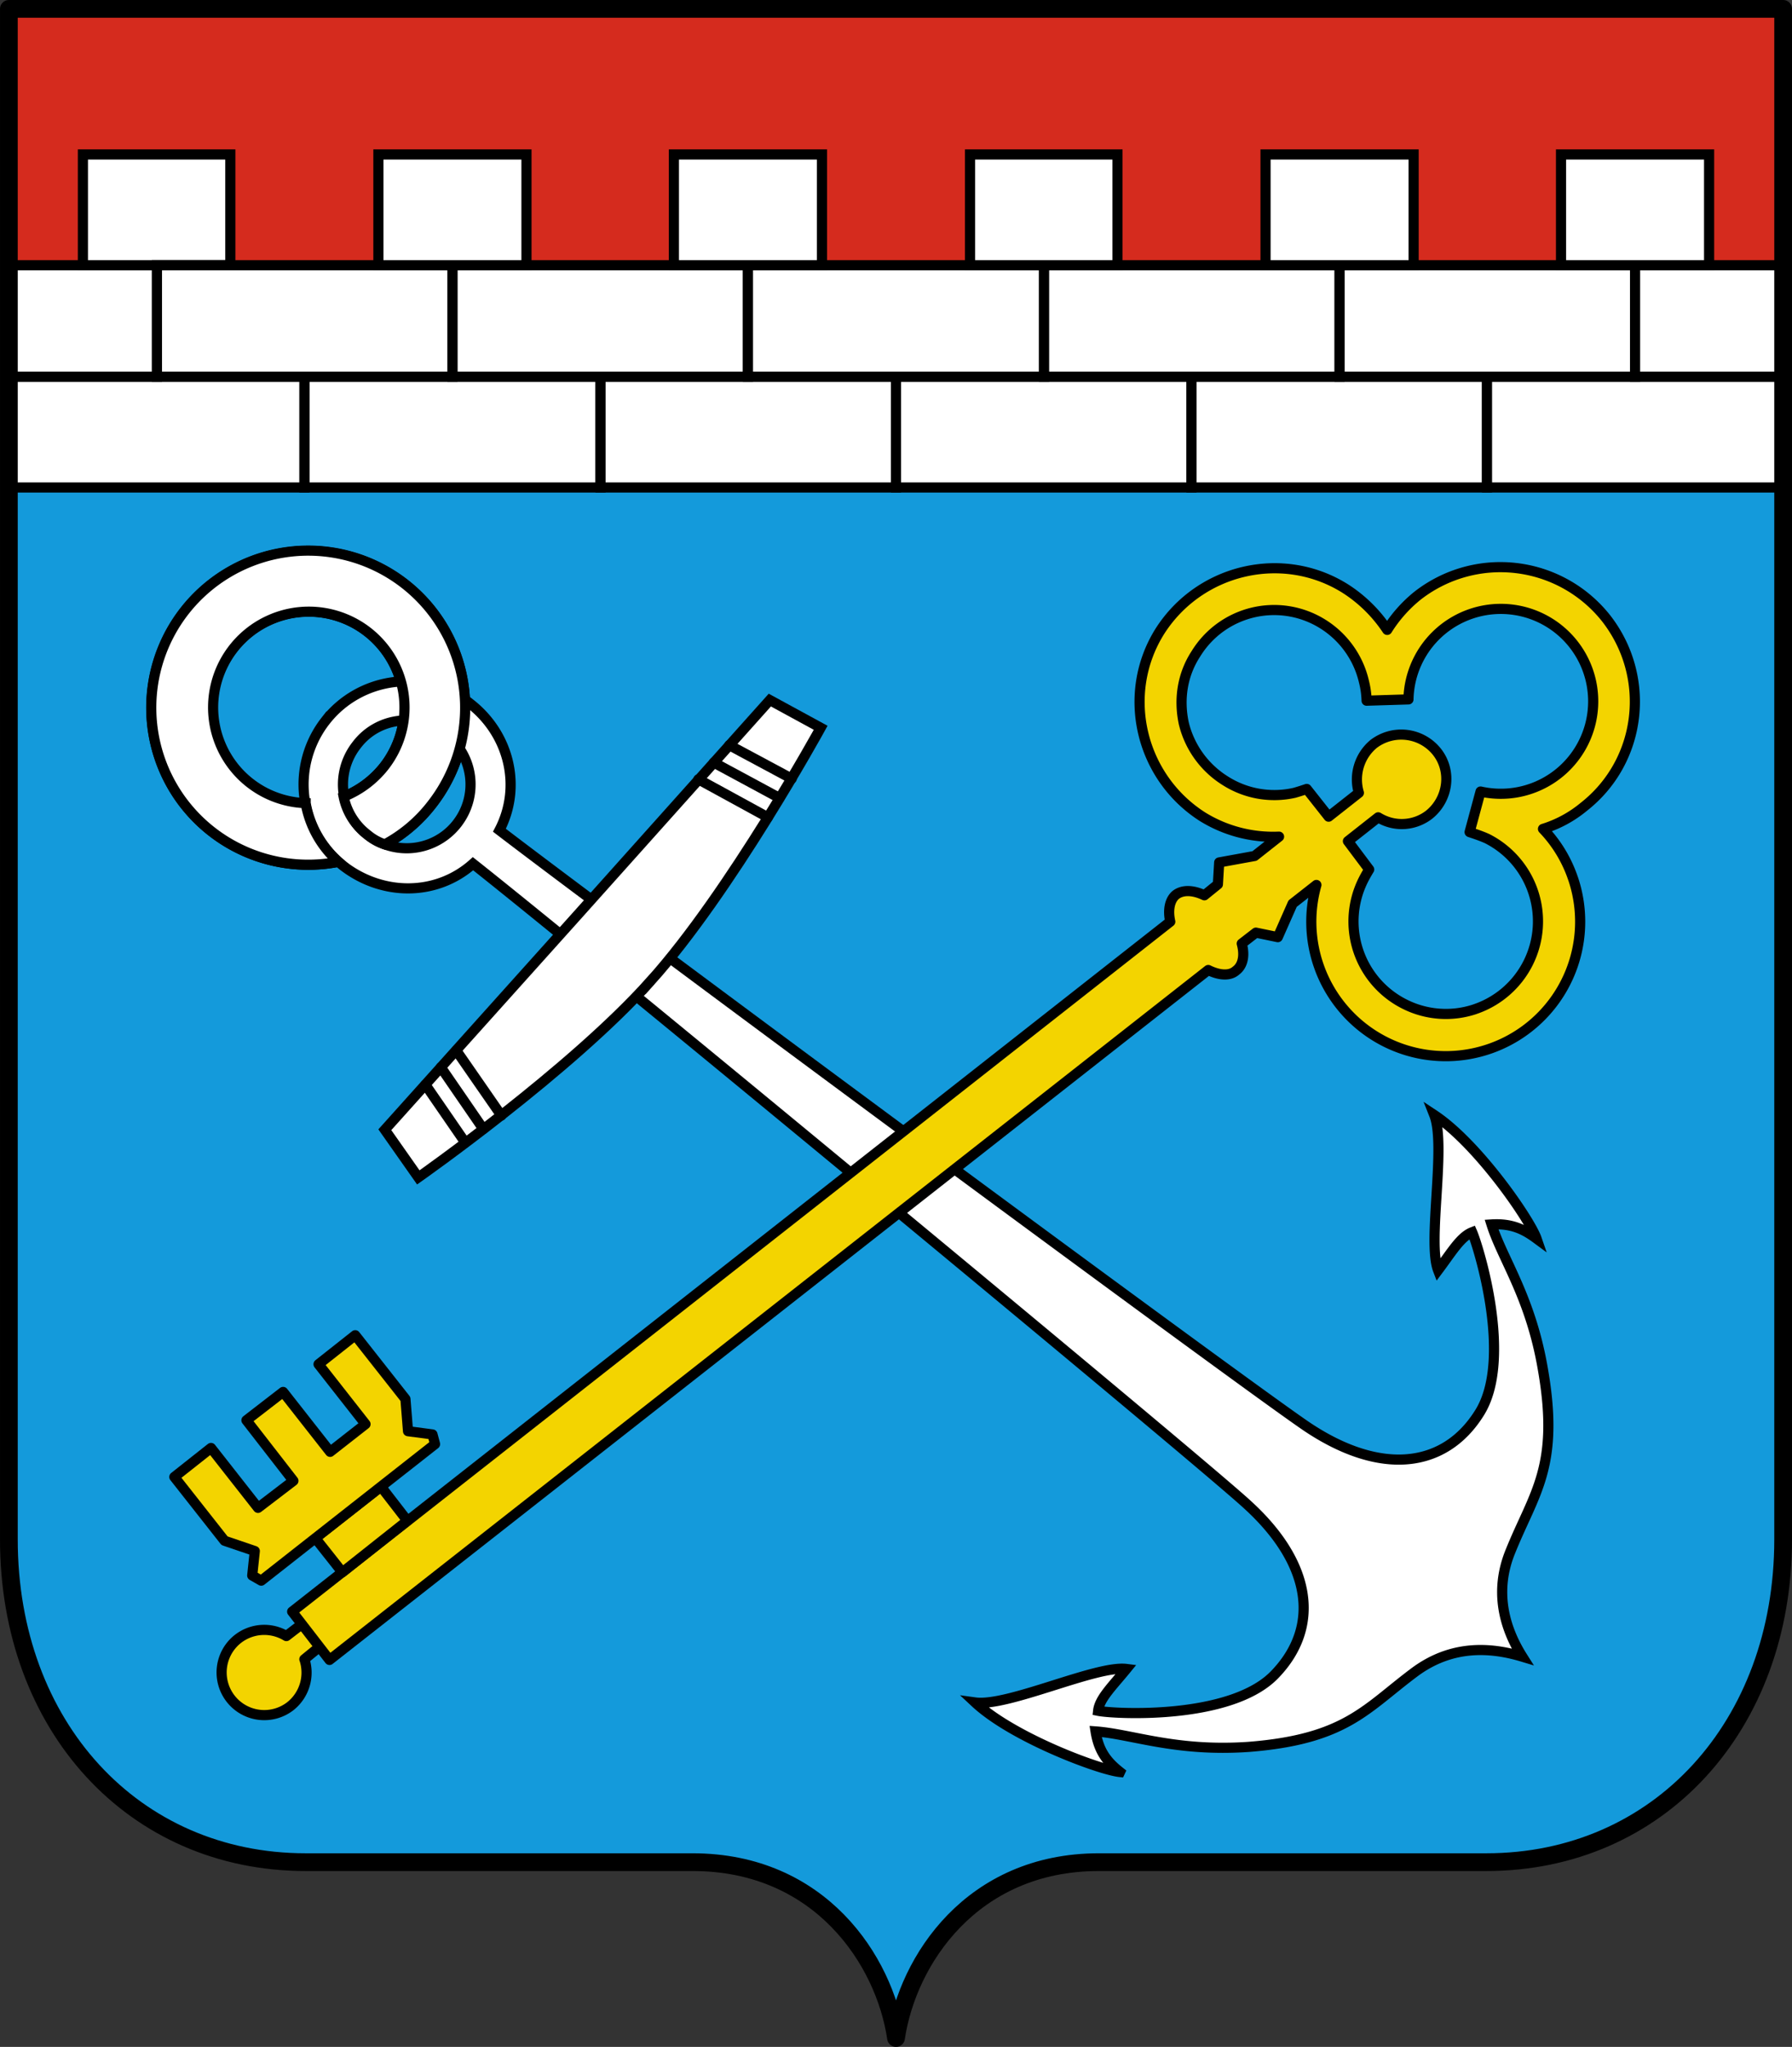 <svg xmlns="http://www.w3.org/2000/svg" viewBox="0 0 795.3 907.87" width="795.3" height="907.87"><rect x="0" y="0" width="795.3" height="907.87" fill="#333333" stroke="none"/><title>Coat_of_arms_of_Leningrad_Oblast</title><path fill="#149adb" fill-rule="evenodd" d="M 791.37 3.94 V 682.79 c 0 82.86 -55.43 143.14 -131.71 143.14 h -172 c -56.29 0 -84.86 43.43 -90 78 c -5.14 -34.57 -33.71 -78 -90.29 -78 H 135.65 c -76.29 0 -131.71 -60.29 -131.71 -143.14 V 3.94 H 791.37 Z" /><polygon fill="#d52b1e" fill-rule="evenodd" points="791.37,167.08 3.94,167.08 3.94,3.94 791.37,3.94 791.37,167.08 791.37,167.08" /><polygon fill="#fff" fill-rule="evenodd" stroke="#000" stroke-linecap="round" stroke-miterlimit="22.93" stroke-width="4.5" points="266.51,216.22 135.08,216.22 135.08,167.08 266.51,167.08 266.51,216.22 266.51,216.22" /><polygon fill="#fff" fill-rule="evenodd" stroke="#000" stroke-linecap="round" stroke-miterlimit="22.93" stroke-width="4.5" points="397.65,216.22 266.51,216.22 266.51,167.08 397.65,167.08 397.65,216.22 397.65,216.22" /><polygon fill="#fff" fill-rule="evenodd" stroke="#000" stroke-linecap="round" stroke-miterlimit="22.93" stroke-width="4.5" points="528.79,216.22 397.65,216.22 397.65,167.08 528.79,167.08 528.79,216.22 528.79,216.22" /><polygon fill="#fff" fill-rule="evenodd" stroke="#000" stroke-linecap="round" stroke-miterlimit="22.93" stroke-width="4.5" points="659.94,216.22 528.79,216.22 528.79,167.08 659.94,167.08 659.94,216.22 659.94,216.22" /><polygon fill="#fff" fill-rule="evenodd" stroke="#000" stroke-linecap="round" stroke-miterlimit="22.93" stroke-width="4.5" points="791.37,216.22 659.94,216.22 659.94,167.08 791.37,167.08 791.37,216.22 791.37,216.22" /><polygon fill="#fff" fill-rule="evenodd" stroke="#000" stroke-linecap="round" stroke-miterlimit="22.93" stroke-width="4.5" points="135.08,216.22 3.94,216.22 3.94,167.08 135.08,167.08 135.08,216.22 135.08,216.22" /><polygon fill="#fff" fill-rule="evenodd" stroke="#000" stroke-linecap="round" stroke-miterlimit="22.93" stroke-width="4.5" points="331.94,167.08 200.79,167.08 200.79,117.65 331.94,117.65 331.94,167.08 331.94,167.08" /><polygon fill="#fff" fill-rule="evenodd" stroke="#000" stroke-linecap="round" stroke-miterlimit="22.93" stroke-width="4.5" points="463.37,167.08 331.94,167.08 331.94,117.65 463.37,117.65 463.37,167.08 463.37,167.08" /><polygon fill="#fff" fill-rule="evenodd" stroke="#000" stroke-linecap="round" stroke-miterlimit="22.93" stroke-width="4.5" points="594.51,167.08 463.37,167.08 463.37,117.65 594.51,117.65 594.51,167.08 594.51,167.08" /><polygon fill="#fff" fill-rule="evenodd" stroke="#000" stroke-linecap="round" stroke-miterlimit="22.93" stroke-width="4.5" points="725.65,167.08 594.51,167.08 594.51,117.65 725.65,117.65 725.65,167.08 725.65,167.08" /><polygon fill="#fff" fill-rule="evenodd" stroke="#000" stroke-linecap="round" stroke-miterlimit="22.93" stroke-width="4.5" points="791.37,167.08 725.65,167.08 725.65,117.65 791.37,117.65 791.37,167.08 791.37,167.08" /><polygon fill="#fff" fill-rule="evenodd" stroke="#000" stroke-linecap="round" stroke-miterlimit="22.93" stroke-width="4.5" points="69.65,167.08 3.94,167.08 3.94,117.65 69.65,117.65 69.65,167.08 69.65,167.08" /><polygon fill="#fff" fill-rule="evenodd" stroke="#000" stroke-linecap="round" stroke-miterlimit="22.93" stroke-width="4.5" points="102.22,117.65 36.79,117.65 36.79,68.51 102.22,68.51 102.22,117.65 102.22,117.65" /><polygon fill="#fff" fill-rule="evenodd" stroke="#000" stroke-linecap="round" stroke-miterlimit="22.93" stroke-width="4.5" points="200.79,167.08 69.65,167.08 69.65,117.65 200.79,117.65 200.79,167.08 200.79,167.08" /><polygon fill="#fff" fill-rule="evenodd" stroke="#000" stroke-linecap="round" stroke-miterlimit="22.93" stroke-width="4.5" points="233.65,117.65 167.94,117.65 167.94,68.51 233.65,68.51 233.65,117.65 233.65,117.65" /><polygon fill="#fff" fill-rule="evenodd" stroke="#000" stroke-linecap="round" stroke-miterlimit="22.93" stroke-width="4.5" points="364.79,117.65 299.08,117.65 299.08,68.51 364.79,68.51 364.79,117.65 364.79,117.65" /><polygon fill="#fff" fill-rule="evenodd" stroke="#000" stroke-linecap="round" stroke-miterlimit="22.93" stroke-width="4.5" points="495.94,117.65 430.51,117.65 430.51,68.51 495.94,68.51 495.94,117.65 495.94,117.65" /><polygon fill="#fff" fill-rule="evenodd" stroke="#000" stroke-linecap="round" stroke-miterlimit="22.93" stroke-width="4.5" points="627.37,117.65 561.65,117.65 561.65,68.51 627.37,68.51 627.37,117.65 627.37,117.65" /><polygon fill="#fff" fill-rule="evenodd" stroke="#000" stroke-linecap="round" stroke-miterlimit="22.93" stroke-width="4.5" points="758.51,117.65 692.79,117.65 692.79,68.51 758.51,68.51 758.51,117.65 758.51,117.65" /><path fill="none" stroke="#000" stroke-linecap="round" stroke-linejoin="round" stroke-width="7.87" d="M 791.37 3.94 V 682.79 c 0 82.86 -55.43 143.14 -131.71 143.14 h -172 c -56.29 0 -84.86 43.43 -90 78 c -5.14 -34.57 -33.71 -78 -90.29 -78 H 135.65 c -76.29 0 -131.71 -60.29 -131.71 -143.14 V 3.94 H 791.37 Z" /><path fill="#fff" fill-rule="evenodd" stroke="#000" stroke-linecap="round" stroke-miterlimit="22.93" stroke-width="4.5" d="M 103.37 287.65 a 42.55 42.55 0 0 1 67.14 52.29 c -14.57 18.57 -41.43 22 -59.71 7.43 a 42.41 42.41 0 0 1 -7.43 -59.71 h 0 Z m -9.43 81.14 a 69.61 69.61 0 1 0 -12 -97.71 a 69.59 69.59 0 0 0 12 97.71 h 0 Z" /><path fill="#fff" fill-rule="evenodd" stroke="#000" stroke-linecap="round" stroke-miterlimit="22.93" stroke-width="4.5" d="M 497.08 785.94 c -5.43 -4.29 -9.43 -8.86 -10.86 -18 c 16 1.14 35.43 9.14 68 6.86 c 43.43 -3.43 52 -17.14 74 -33.43 c 15.71 -11.43 32.29 -11.14 47.43 -6.57 c -8.29 -13.14 -12.57 -29.43 -5.14 -47.14 c 10.29 -25.43 21.71 -37.14 14.29 -80 c -5.43 -32.29 -18 -49.14 -22.86 -64.57 c 9.14 -0.57 14.57 2.29 20 6.29 c -2.86 -8.29 -26 -42 -45.43 -54.86 c 5.43 13.71 -3.14 56.29 1.71 68.86 c 6 -8 10 -14.86 15.14 -16.86 c 2.86 6.57 18.29 56.57 3.14 80.29 c -15.43 24.57 -43.71 27.71 -76 6.29 c -24.86 -16.57 -304 -222.86 -358.86 -264.86 c 10 -19.14 4.57 -42.57 -13.14 -56.29 c -19.71 -15.71 -48.57 -12 -64 7.71 a 45.82 45.82 0 0 0 7.71 64.29 c 17.71 13.71 41.71 13.43 57.71 -0.86 c 54.29 42.86 321.71 264 343.71 284.29 c 28.86 26.29 32.29 54.29 12.29 75.14 c -19.43 20.57 -71.71 17.71 -78.57 16.29 c 0.57 -5.43 6.29 -10.86 12.57 -18.57 c -13.43 -1.71 -52.57 16.86 -67.14 14.86 c 16.86 15.71 55.43 30 64.29 30.86 h 0 Z M 202.79 365.37 a 28.29 28.29 0 0 1 -44.57 -34.86 c 9.43 -12.57 27.43 -14.57 39.71 -4.86 a 28.21 28.21 0 0 1 4.86 39.71 h 0 Z" /><path fill="#fff" fill-rule="evenodd" stroke="#000" stroke-linecap="round" stroke-miterlimit="22.93" stroke-width="4.5" d="M 135.65 356.22 a 42.47 42.47 0 1 1 34.86 -16.29 a 43.35 43.35 0 0 1 -18 13.43 a 28.14 28.14 0 0 0 10.57 16.86 a 23 23 0 0 0 7.71 4.29 a 65.14 65.14 0 0 0 20.86 -17.71 a 69.66 69.66 0 1 0 -41.43 25.43 a 45.18 45.18 0 0 1 -14.57 -26 h 0 Z" /><path fill="#fff" fill-rule="evenodd" stroke="#000" stroke-linecap="round" stroke-miterlimit="22.93" stroke-width="4.5" d="M 288.79 435.08 c -35.14 39.43 -103.14 87.14 -103.14 87.14 l -14.86 -21.14 l 85.43 -95.14 l 85.43 -95.43 l 22.57 12.29 s -40 72.86 -75.43 112.29 h 0 Z" /><polygon fill="#fff" fill-rule="evenodd" points="323.65,330.51 351.37,345.37 323.65,330.51 323.65,330.51" /><line fill="none" stroke="#000" stroke-linecap="round" stroke-miterlimit="22.93" stroke-width="4.5" x1="323.65" y1="330.51" x2="351.37" y2="345.37" /><polygon fill="#fff" fill-rule="evenodd" points="316.79,338.22 345.94,353.94 316.79,338.22 316.79,338.22" /><line fill="none" stroke="#000" stroke-linecap="round" stroke-miterlimit="22.93" stroke-width="4.5" x1="316.79" y1="338.22" x2="345.94" y2="353.94" /><polygon fill="#fff" fill-rule="evenodd" points="309.94,345.65 340.79,362.51 309.94,345.65 309.94,345.65" /><line fill="none" stroke="#000" stroke-linecap="round" stroke-miterlimit="22.93" stroke-width="4.5" x1="309.94" y1="345.65" x2="340.79" y2="362.51" /><polygon fill="#fff" fill-rule="evenodd" points="188.79,481.08 206.51,506.79 188.79,481.08 188.79,481.08" /><line fill="none" stroke="#000" stroke-linecap="round" stroke-miterlimit="22.93" stroke-width="4.5" x1="188.79" y1="481.08" x2="206.51" y2="506.79" /><polygon fill="#fff" fill-rule="evenodd" points="195.65,473.37 214.51,500.79 195.65,473.37 195.65,473.37" /><line fill="none" stroke="#000" stroke-linecap="round" stroke-miterlimit="22.93" stroke-width="4.5" x1="195.65" y1="473.37" x2="214.51" y2="500.79" /><polygon fill="#fff" fill-rule="evenodd" points="202.51,465.94 222.51,494.79 202.51,465.94 202.51,465.94" /><line fill="none" stroke="#000" stroke-linecap="round" stroke-miterlimit="22.93" stroke-width="4.5" x1="202.51" y1="465.94" x2="222.51" y2="494.79" /><path fill="#f3d400" fill-rule="evenodd" stroke="#000" stroke-linecap="round" stroke-linejoin="round" stroke-width="4.5" d="M 135.08 735.94 l 10.86 -8.86 l -7.71 -10 l -11.14 8.57 a 19 19 0 0 0 -21.71 1.43 a 18.92 18.92 0 0 0 23.43 29.71 a 19 19 0 0 0 6.29 -20.86 h 0 Z" /><path fill="#f3d400" fill-rule="evenodd" d="M 698.22 389.94 a 59 59 0 0 0 -13.43 -22.29 a 52.72 52.72 0 0 0 18 -9.71 c 26 -20.29 30.29 -57.71 10 -83.71 a 59.81 59.81 0 0 0 -83.71 -10 a 61 61 0 0 0 -13.43 15.14 a 63 63 0 0 0 -18.57 -18.29 c -27.71 -17.43 -64.57 -8.86 -82.29 18.86 c -17.43 27.71 -8.86 64.57 18.86 82.29 a 59.54 59.54 0 0 0 34 8.86 l -10.86 8.57 l -15.71 2.86 l -0.57 9.71 l -6 4.86 c -4.86 -2.29 -9.43 -2.57 -12.57 -0.29 c -2.86 2.29 -3.71 6.86 -2.57 12 l -389.71 306 l 16.57 21.43 l 390 -306 c 4.57 2.29 9.43 2.86 12.29 0.29 c 3.14 -2.29 4 -6.86 2.57 -12 l 6.29 -4.86 l 9.71 2 l 6.57 -14.86 l 10.57 -8.29 a 59.66 59.66 0 1 0 114 -2.57 h 0 Z m -43.71 57.71 a 40.69 40.69 0 0 1 -31.14 -2.29 a 41 41 0 0 1 -18.29 -55.14 c 0.86 -1.71 1.71 -3.14 2.57 -4.57 l -9.43 -12.57 l 13.43 -10.57 a 19.82 19.82 0 0 0 22.57 -1.14 c 8.57 -6.86 10.29 -19.43 3.43 -28 a 20.23 20.23 0 0 0 -28 -3.43 a 20.48 20.48 0 0 0 -6.57 21.71 l -13.43 10.57 l -9.71 -12.29 c -1.71 0.57 -3.43 1.14 -5.43 1.71 a 40.49 40.49 0 0 1 -30.86 -5.43 a 41.55 41.55 0 0 1 -18.29 -25.43 c -2.29 -10.86 -0.57 -21.71 5.43 -30.86 a 40.74 40.74 0 0 1 56.29 -13.14 a 41.07 41.07 0 0 1 18.29 25.71 a 72.44 72.44 0 0 1 1.14 8.29 l 18.57 -0.57 a 41 41 0 1 1 32 40.86 l -4.86 18 c 2.57 0.86 5.14 1.71 7.71 2.86 a 41.11 41.11 0 0 1 -5.43 75.71 h 0 Z" /><path fill="none" stroke="#000" stroke-linecap="round" stroke-linejoin="round" stroke-width="4.5" d="M 698.22 389.94 a 59 59 0 0 0 -13.43 -22.29 a 52.72 52.72 0 0 0 18 -9.71 c 26 -20.29 30.29 -57.71 10 -83.71 a 59.81 59.81 0 0 0 -83.71 -10 a 61 61 0 0 0 -13.43 15.14 a 63 63 0 0 0 -18.57 -18.29 c -27.71 -17.43 -64.57 -8.86 -82.29 18.86 c -17.43 27.71 -8.86 64.57 18.86 82.29 a 59.54 59.54 0 0 0 34 8.86 l -10.86 8.57 l -15.71 2.86 l -0.57 9.71 l -6 4.86 c -4.86 -2.29 -9.43 -2.57 -12.57 -0.29 c -2.86 2.29 -3.71 6.86 -2.57 12 l -389.71 306 l 16.57 21.43 l 390 -306 c 4.57 2.29 9.43 2.86 12.29 0.29 c 3.14 -2.29 4 -6.86 2.57 -12 l 6.29 -4.86 l 9.71 2 l 6.57 -14.86 l 10.57 -8.29 a 59.66 59.66 0 1 0 114 -2.57 h 0 Z m -43.71 57.71 a 40.69 40.69 0 0 1 -31.14 -2.29 a 41 41 0 0 1 -18.29 -55.14 c 0.86 -1.71 1.71 -3.14 2.57 -4.57 l -9.43 -12.57 l 13.43 -10.57 a 19.82 19.82 0 0 0 22.57 -1.14 c 8.57 -6.86 10.29 -19.43 3.43 -28 a 20.23 20.23 0 0 0 -28 -3.43 a 20.48 20.48 0 0 0 -6.57 21.71 l -13.43 10.57 l -9.71 -12.29 c -1.71 0.57 -3.43 1.14 -5.43 1.71 a 40.49 40.49 0 0 1 -30.86 -5.43 a 41.55 41.55 0 0 1 -18.29 -25.43 c -2.29 -10.86 -0.57 -21.71 5.43 -30.86 a 40.74 40.74 0 0 1 56.29 -13.14 a 41.07 41.07 0 0 1 18.29 25.71 a 38.64 38.64 0 0 1 1.14 8.29 l 18.57 -0.57 a 41 41 0 1 1 32 40.86 l -4.86 18 c 2.57 0.86 5.14 1.71 7.71 2.86 a 41.11 41.11 0 0 1 -5.43 75.71 h 0 Z" /><polygon fill="#f3d400" fill-rule="evenodd" stroke="#000" stroke-linecap="round" stroke-linejoin="round" stroke-width="4.5" points="139.94,682.22 151.94,697.37 180.79,674.51 169.08,659.37 139.94,682.22 139.94,682.22" /><polygon fill="#f3d400" fill-rule="evenodd" stroke="#000" stroke-linecap="round" stroke-linejoin="round" stroke-width="4.5" points="191.94,636.22 181.08,634.79 179.94,620.51 157.65,592.22 141.37,605.08 162.22,631.65 146.51,643.94 125.65,617.37 109.37,629.94 130.22,656.79 114.51,668.79 93.65,642.22 77.37,655.08 99.65,683.37 113.08,687.94 111.94,698.79 115.94,701.08 193.08,640.51 191.94,636.22 191.94,636.22" /></svg>